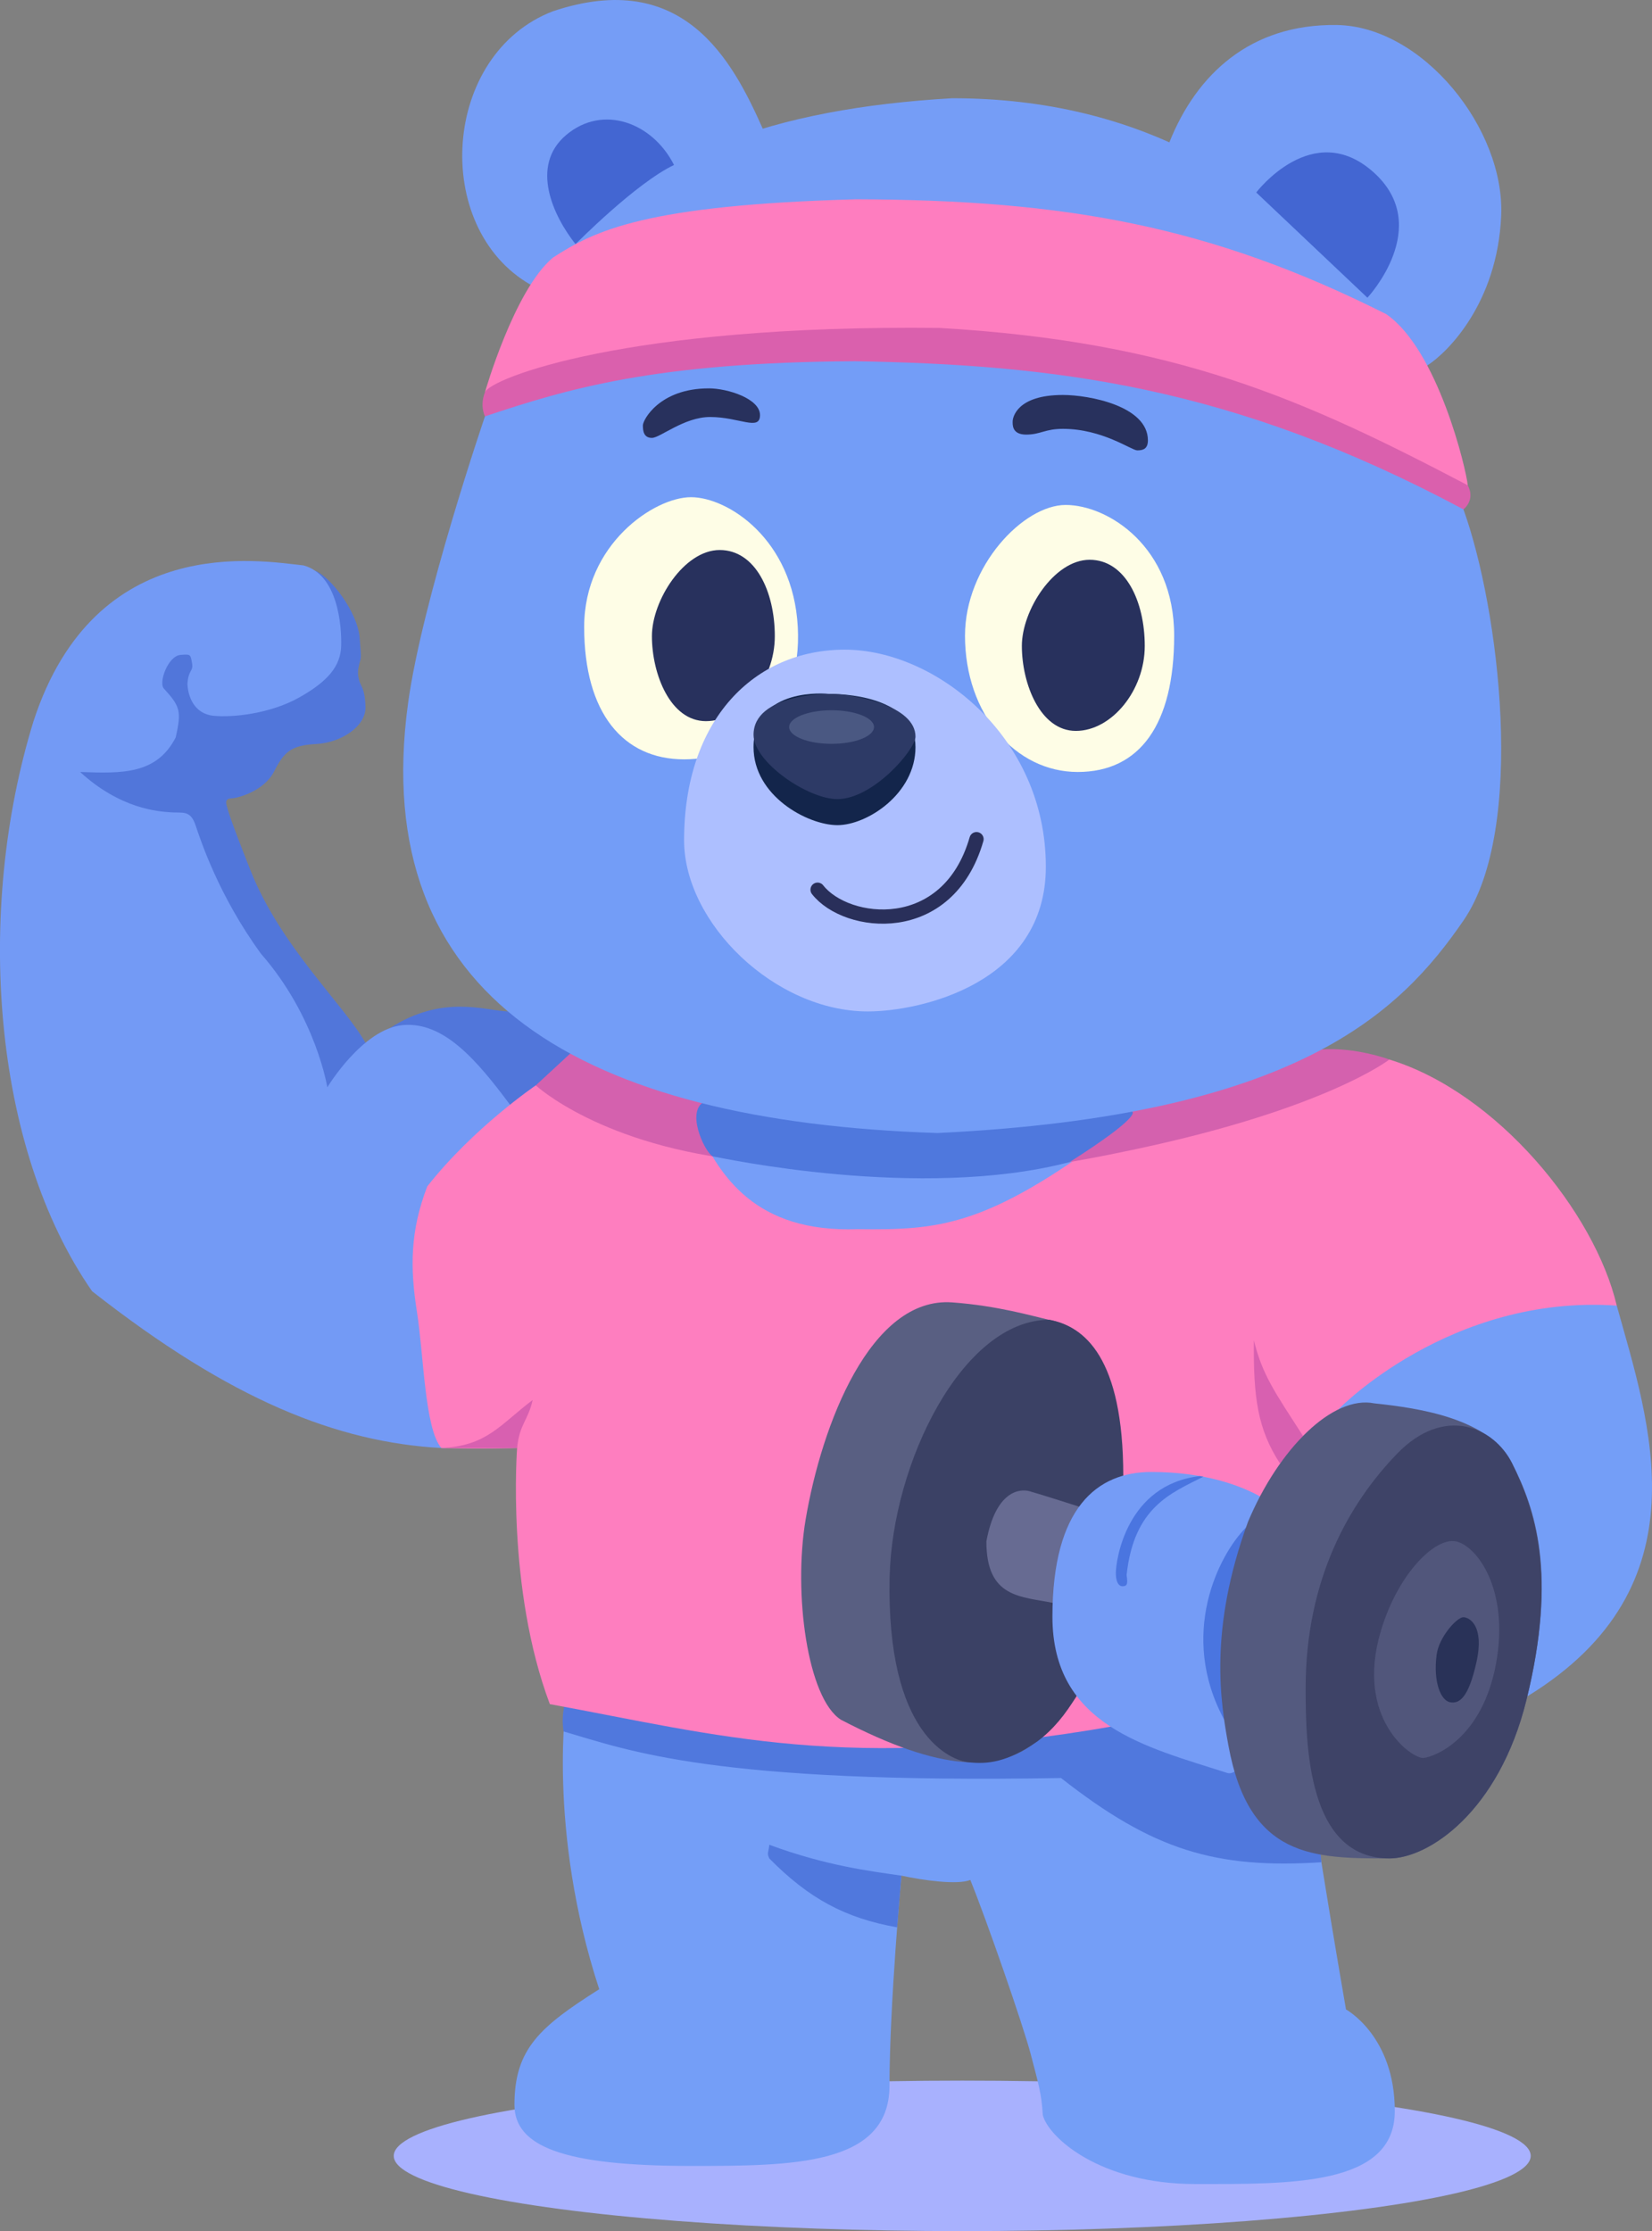 <?xml version="1.0" encoding="UTF-8"?>
<svg xmlns="http://www.w3.org/2000/svg" version="1.1" viewBox="0 0 927.85 1253.02">
  <rect x="0" y="0" width="927.85" height="1253.02" fill="#808080" stroke="none"/>
  <!-- Generator: Adobe Illustrator 29.8.1, SVG Export Plug-In . SVG Version: 2.1.1 Build 2)  -->
  <defs>
    <style>
      .st0 {
        fill: #5078dd;
      }

      .st1 {
        fill: #d461ae;
      }

      .st2 {
        fill: #2d3a66;
      }

      .st3 {
        fill: #545a7f;
      }

      .st4 {
        fill: #749ef7;
      }

      .st5 {
        fill: #739af5;
      }

      .st6 {
        fill: #739df7;
      }

      .st7 {
        fill: #4a75e0;
      }

      .st8 {
        fill: #759cf6;
      }

      .st9 {
        fill: #595f82;
      }

      .st10 {
        fill: #adbfff;
      }

      .st11 {
        fill: #769ef8;
      }

      .st12 {
        fill: #51567b;
      }

      .st13 {
        fill: #a8b1fe;
      }

      .st14 {
        fill: #759df6;
      }

      .st15 {
        fill: #4f78dd;
      }

      .st16 {
        fill: #fe7ebf;
      }

      .st17 {
        fill: #5176da;
      }

      .st18 {
        fill: #fefde6;
      }

      .st19 {
        fill: #d860b0;
      }

      .st20 {
        fill: #fe7dbf;
      }

      .st21 {
        fill: #4366d2;
      }

      .st22 {
        fill: #3e4367;
      }

      .st23 {
        fill: none;
        stroke: #292f5a;
        stroke-linecap: round;
        stroke-miterlimit: 10;
        stroke-width: 8px;
      }

      .st24 {
        fill: #3b4165;
      }

      .st25 {
        fill: #676b92;
      }

      .st26 {
        fill: #4a5882;
      }

      .st27 {
        fill: #293258;
      }

      .st28 {
        fill: #13254b;
      }

      .st29 {
        fill: #da60ad;
      }

      .st30 {
        fill: #28315d;
      }
    </style>
  </defs>
  <g id="Layer_17">
    <ellipse class="st13" cx="540.44" cy="1210.78" rx="319.29" ry="42.25"/>
  </g>
  <g id="Layer_15">
    <path class="st4" d="M387.91,1216.43c56.85,0,111.68,0,111.68-45.15s6.69-117.88,6.69-117.88c12.34,2.66,31.44,5.32,38.7,2.42,8.71,21.29,29.75,81.76,33.94,97.88s6.13,22.25,6.77,34.19c3.23,12.58,32.25,38.7,85.47,38.7s112.23,1.29,112.23-40.96-27.41-57.08-27.41-57.08c0,0-24.99-143.2-28.86-190.28-50.31,4.52-408.94,15.32-408.94,15.32,0,0-11.13,73.61,18.38,163.59-33.22,21.04-47.62,33.47-47.62,64.91,0,23.21,26.98,34.34,98.98,34.34Z"/>
  </g>
  <g id="Layer_16">
    <path class="st0" d="M316.54,972.41c36.54,10.68,84.44,29.55,279.39,26.16,51.76,40.64,86.86,51.08,146.23,47.31-1.59-18.28-8.84-89.73-8.84-89.73l-415.15-2.57s-3.34,8.63-1.63,18.83Z"/>
    <path class="st0" d="M506.27,1053.4c-17.84-2.59-42.03-5.49-74.2-17.34-.48,4.84-1.45,4.45,0,7.67,22.25,22.57,42.74,33.55,71.8,38.7,1.25-15.73,2.39-29.03,2.39-29.03Z"/>
  </g>
  <g id="Layer_12">
    <path class="st17" d="M285.27,568.04c-13.41-.56-36.72-9.66-66.35,9.4s82,53.89,82,53.89l27.17-42.13-42.82-21.17Z"/>
    <path class="st17" d="M205.27,585.65c-12.11-21.4-47.82-54.3-64.59-96.87-11.85-29.87-12.46-33.26-13.18-35.68s-1.09-4.6,2.54-4.72,18.3-4.15,23.87-15.04,9.31-14.75,23.58-15.48,28.16-10.04,27.79-20.92-2.71-11.25-3.68-15.24c-.54-2.23-.76-4.06-.24-6.77,1.33-7.01,1.85-1.94.65-16.69-1.21-14.75-16.51-34.37-24.92-37.64-26.61-.82-124.08,47.56-124.08,47.56l-29.75,78.37,104.25,247.61,86.43-95.79-8.65-12.7Z"/>
    <path class="st5" d="M107.93,372.78c.6,4.47-2.05,3.2-2.65,11.19.24,7.14,3.75,16.93,14.63,18.02s31.89-1.17,48.01-10.2,23.38-17.58,23.7-29.03-1.85-40.07-21.21-45.23c-24.51-2.58-116.75-19.19-151.58,87.48-32.9,106.67-23.22,239.55,32.9,320.17,78.05,61.28,137.79,84.82,196.13,88.05,58.33,3.23,38.58-192.81,38.58-192.81-18.75-25.21-37.22-46.66-59.99-44.72-22.78,1.94-42.61,34.96-42.61,34.96,0,0-6.29-39.62-37.25-75.02-23.7-32.5-33.86-63.54-36.77-72.21s-7.26-6.73-14.03-7.22-28.06-1.77-50.8-22.66c23.7.89,43.06,1.37,53.7-19.43,3.39-15,2.42-17.42-6.77-27.57-2.81-3.49,2.45-18.09,9.4-18.73,5.99-.54,5.68-.24,6.59,4.96Z"/>
  </g>
  <g id="Layer_14">
    <path class="st4" d="M908.05,733.25c18.13,65.21,50.73,157.61-50.23,219.45s-158.69-99.13-168.36-139.43c-9.68-40.29,144.02-122.65,218.59-80.02"/>
  </g>
  <g id="Layer_11">
    <path class="st16" d="M300.92,609.56s-35.15,23.87-60.95,56.76c-9.68,25.16-9.68,45.8-5.81,70.31s4.35,65.63,13.71,76.6c23.22.65,42.57,0,42.57,0,0,0-6.13,78.69,18.38,143.84,94.82,17.42,167.06,38.7,317.35,12.26,61.28-84.5,125.78-178.03,125.78-178.03,0,0,62.57-64.5,156.1-58.05-12.26-52.25-67.08-119.65-127.71-138.2-51.6-5.84-77.4,38.86-119.33,37.57s-360.08-23.06-360.08-23.06"/>
    <path class="st19" d="M731.85,806.46c-15.68-24.39-22.78-34.06-27.61-53.73-.32,31.93,2.03,49.83,14.72,69.26,9.47-11.88,12.89-15.53,12.89-15.53Z"/>
    <path class="st19" d="M290.44,813.23c1.3-13.44,6.18-15.43,8.72-26.96-18.54,14.03-25.65,25.8-51.29,26.96,35.81.16,42.57,0,42.57,0Z"/>
  </g>
  <g id="Layer_13">
    <path class="st9" d="M452.49,853.36c9.02-53.38,36.52-125.22,82.3-121.91,25.55,1.85,45.73,7.82,54.2,9.76,19.59,3.63,41.52,21.04,41.52,87.8s-8.95,115.54-48.14,148.91c-21.44,17.59-53.61,17.35-110.05-12.08-18.79-11.93-26.85-70.95-19.83-112.48Z"/>
    <path class="st24" d="M589.37,741.21c19.59,3.63,41.52,21.04,41.52,87.8,0,58.62-13.84,123.44-48.14,148.91-17.51,12.14-28.37,12.88-38.65,11.82-10.28-1.06-46.37-15.36-44.44-103.89,1.41-64.33,41.07-144.65,89.71-144.65Z"/>
    <path class="st25" d="M592.22,900.37c-18.87-3.87-38.22-2.68-38.22-34.72,5.32-28.65,18.87-29.62,24.19-28.17s29.51,9.19,29.51,9.19l-15.48,53.7Z"/>
    <path class="st8" d="M689.14,995.67c-45.24-14.56-98.04-26.45-98.04-87.72s25.16-81.27,55.47-81.27,50.63,7.74,61.92,14.19,2.2,161.74-19.35,154.81Z"/>
    <path class="st7" d="M699.77,857.92c-15.48,15.53-37.9,60.28-12.26,107.76,16.45-9.61,16.86-112.37,12.26-107.76Z"/>
    <path class="st3" d="M780.34,1043.72c-42.5,0-78.78,0-90.39-63.37-4.39-24.05-11.29-64.65,10.97-125.62,17.42-41.46,47.73-71.24,70.95-66.58,25.8,2.73,64.5,8.53,77.4,33.69,12.9,25.16,25.62,61.95,8.02,133.08-15.48,62.57-54.87,88.81-76.94,88.81Z"/>
    <path class="st22" d="M780.34,1043.72c22.08,0,61.46-26.24,76.94-88.81,17.6-71.13,4.46-107.71-8.02-133.08-10-20.32-38.06-32.9-64.66-5.32-26.61,27.57-51.28,70.15-51.28,131.58,0,32.41,1.15,95.62,47.02,95.62Z"/>
    <path class="st12" d="M775.64,915.7c9.64-32.08,30.4-52.36,42.01-50.05s30.32,26.82,22.58,68.75c-7.74,41.93-34.25,52.25-40.67,52.89s-38.85-21.91-23.92-71.59Z"/>
    <path class="st27" d="M806.91,929.23c1.3-9.87,11.4-20.96,14.94-20.96s11.93,4.84,7.42,25.16c-4.52,20.32-9.68,23.54-14.84,22.58s-9.57-11.29-7.53-26.77Z"/>
    <path class="st7" d="M675.85,829.34c-18.18,9.26-38.98,17-43.09,55.22.97,6.05-.34,6.05-1.86,6.29s-4.18-.73-4.18-7.5,5.77-49.65,47.27-54.36l1.87.35Z"/>
  </g>
  <g id="Layer_10">
    <path class="st11" d="M481.76,690.33c46.16.59,72.49-1.57,143-54-72.04,6.27-206.43,5.35-232.76-2.25,12.37,25.94,31.88,58.35,89.77,56.25Z"/>
    <path class="st1" d="M320.25,591.71l-19.32,17.85s36.77,34.35,119.97,42.57c83.21,8.22,110.3,15.96,217.21-6.77,106.91-22.74,142.23-50.31,142.23-50.31,0,0-18.7-7-37.89-5.68-19.19,1.32-422.2,2.34-422.2,2.34Z"/>
    <path class="st15" d="M394.21,619.58c-8.51,7.18,2.77,29.34,6.45,29.92s116.1,25.11,200.08,3.15c41.4-26.32,35.19-28.33,35.19-28.33,0,0-214.99-27.29-241.72-4.74Z"/>
  </g>
  <g id="Layer_6">
    <path class="st14" d="M428.4,72.27c-17.02-38.23-44.43-90.47-117.8-65.96-62.41,23.87-68.6,121.42-12.61,153.6,98.12-42.32,130.41-87.63,130.41-87.63Z"/>
    <path class="st14" d="M656.78,79.95c15.2-38.17,45.51-66.55,93.89-65.91s94.63,58.33,92.47,107.21-29.92,76.58-41.52,84.02-144.84-125.32-144.84-125.32Z"/>
  </g>
  <g id="Layer_5">
    <path class="st14" d="M318.82,142.57c43.54-55.63,115.46-81.6,215.98-87.4,105.25,0,181.2,46.28,238.6,118.69-35.48,42.57-462.8-29.19-462.8-29.19"/>
  </g>
  <g id="Layer_7">
    <path class="st21" d="M378.57,92.65c-21.53,10.24-55.32,44.47-55.32,44.47-12.33-15.52-25.88-43.9-5.24-61.32,20.64-17.42,48.54-6.94,60.55,16.85Z"/>
    <path class="st21" d="M768.01,167.2l-62.44-59.1s31.71-41.88,65.82-11.41c34.11,30.48-3.38,70.51-3.38,70.51Z"/>
  </g>
  <g id="Layer_4">
    <path class="st20" d="M272.38,220.29s16.45-57.57,38.22-75.63c23.38-15.16,51.92-29.51,170.29-32.73,117.39.32,198.99,14.84,297.68,64.5,29.03,20,44.93,87.05,45.8,96.11.86,9.06-551.98-52.25-551.98-52.25Z"/>
    <path class="st29" d="M272.38,233.84s-3.06-5.81,0-13.55,79.18-38.06,255.27-36.12c132.87,7.74,204.47,39.99,296.71,88.37,4.52,8.39-2.42,13.55-2.42,13.55l-549.56-52.25Z"/>
  </g>
  <g id="Layer_2">
    <path class="st6" d="M229.17,395.09c7.89-57.91,43.22-161.26,43.22-161.26,46.44-15.48,95.46-30.32,207.7-30.96,111.59,1.94,211.57,13.55,341.86,83.21,20,55.47,35.48,179.32,0,230.92-35.48,51.6-93.53,109.65-295.42,119.33-199.31-6.45-319.93-75.47-297.36-241.24Z"/>
    <path class="st30" d="M596.99,221.82c14.51,0,47.73,6.13,47.73,25.48,0,4.84-2.74,5.64-5.97,5.64s-19.51-12.09-41.77-12.09c-10.16,0-12.58,3.23-20.64,3.23s-7.58-5.64-7.58-7.42,1.94-14.84,28.22-14.84Z"/>
  </g>
  <g id="Layer_9">
    <path class="st18" d="M328.1,352.12c0-46.45,39.35-72.89,59.99-72.89s57.37,23.54,59.99,72.89c2.62,49.35-29.67,74.34-63.86,74.34s-56.12-25.97-56.12-74.34Z"/>
    <path class="st30" d="M366.15,357.28c0-20.04,18.06-48.38,38.06-48.38s30.96,23.22,30.96,48.38-18.71,47.73-38.7,47.73-30.32-26.45-30.32-47.73Z"/>
    <path class="st18" d="M542,356.96c0-39.02,32.82-73.37,56.52-73.37s60.95,23.38,60.95,73.37-19.35,76.6-54.18,76.6-63.3-32.25-63.3-76.6Z"/>
    <path class="st30" d="M573.93,362.76c0-20.04,18.06-48.38,38.06-48.38s30.96,23.22,30.96,48.38-18.71,47.73-38.7,47.73-30.32-26.45-30.32-47.73Z"/>
    <path class="st30" d="M398.08,218.11c10.64,0,28.78,5.81,28.78,15s-11.61,1.09-28.02,1.09c-14.63,0-28.1,11.73-32.69,11.73s-5.08-3.87-5.08-7.01,9.43-20.8,37.01-20.8Z"/>
  </g>
  <g id="Layer_8">
    <path class="st10" d="M474.52,364.86c50.31,0,112.88,48.38,112.88,121.91,0,65.79-70.95,81.27-99.98,81.27-52.25,0-103.2-49.67-103.2-96.11,0-67.73,39.35-107.07,90.3-107.07Z"/>
    <path class="st23" d="M459.2,499.67c16.13,20.64,73.14,27.55,89.26-28.38"/>
    <path class="st28" d="M465.32,389.69c14.92,0,48.86,3.71,48.86,29.91s-27.17,43.82-43.82,43.82-47.13-16.33-47.13-43.82c0-34.43,42.09-29.91,42.09-29.91Z"/>
    <path class="st2" d="M465.32,389.69c14.92,0,48.86,6.61,48.86,24.03,0,7.26-23.79,35.07-43.86,35.07-16.65,0-47.09-20.8-47.09-36.09,0-23.21,42.09-23.01,42.09-23.01Z"/>
    <ellipse class="st26" cx="467.06" cy="408.32" rx="23.83" ry="9.43"/>
  </g>
</svg>